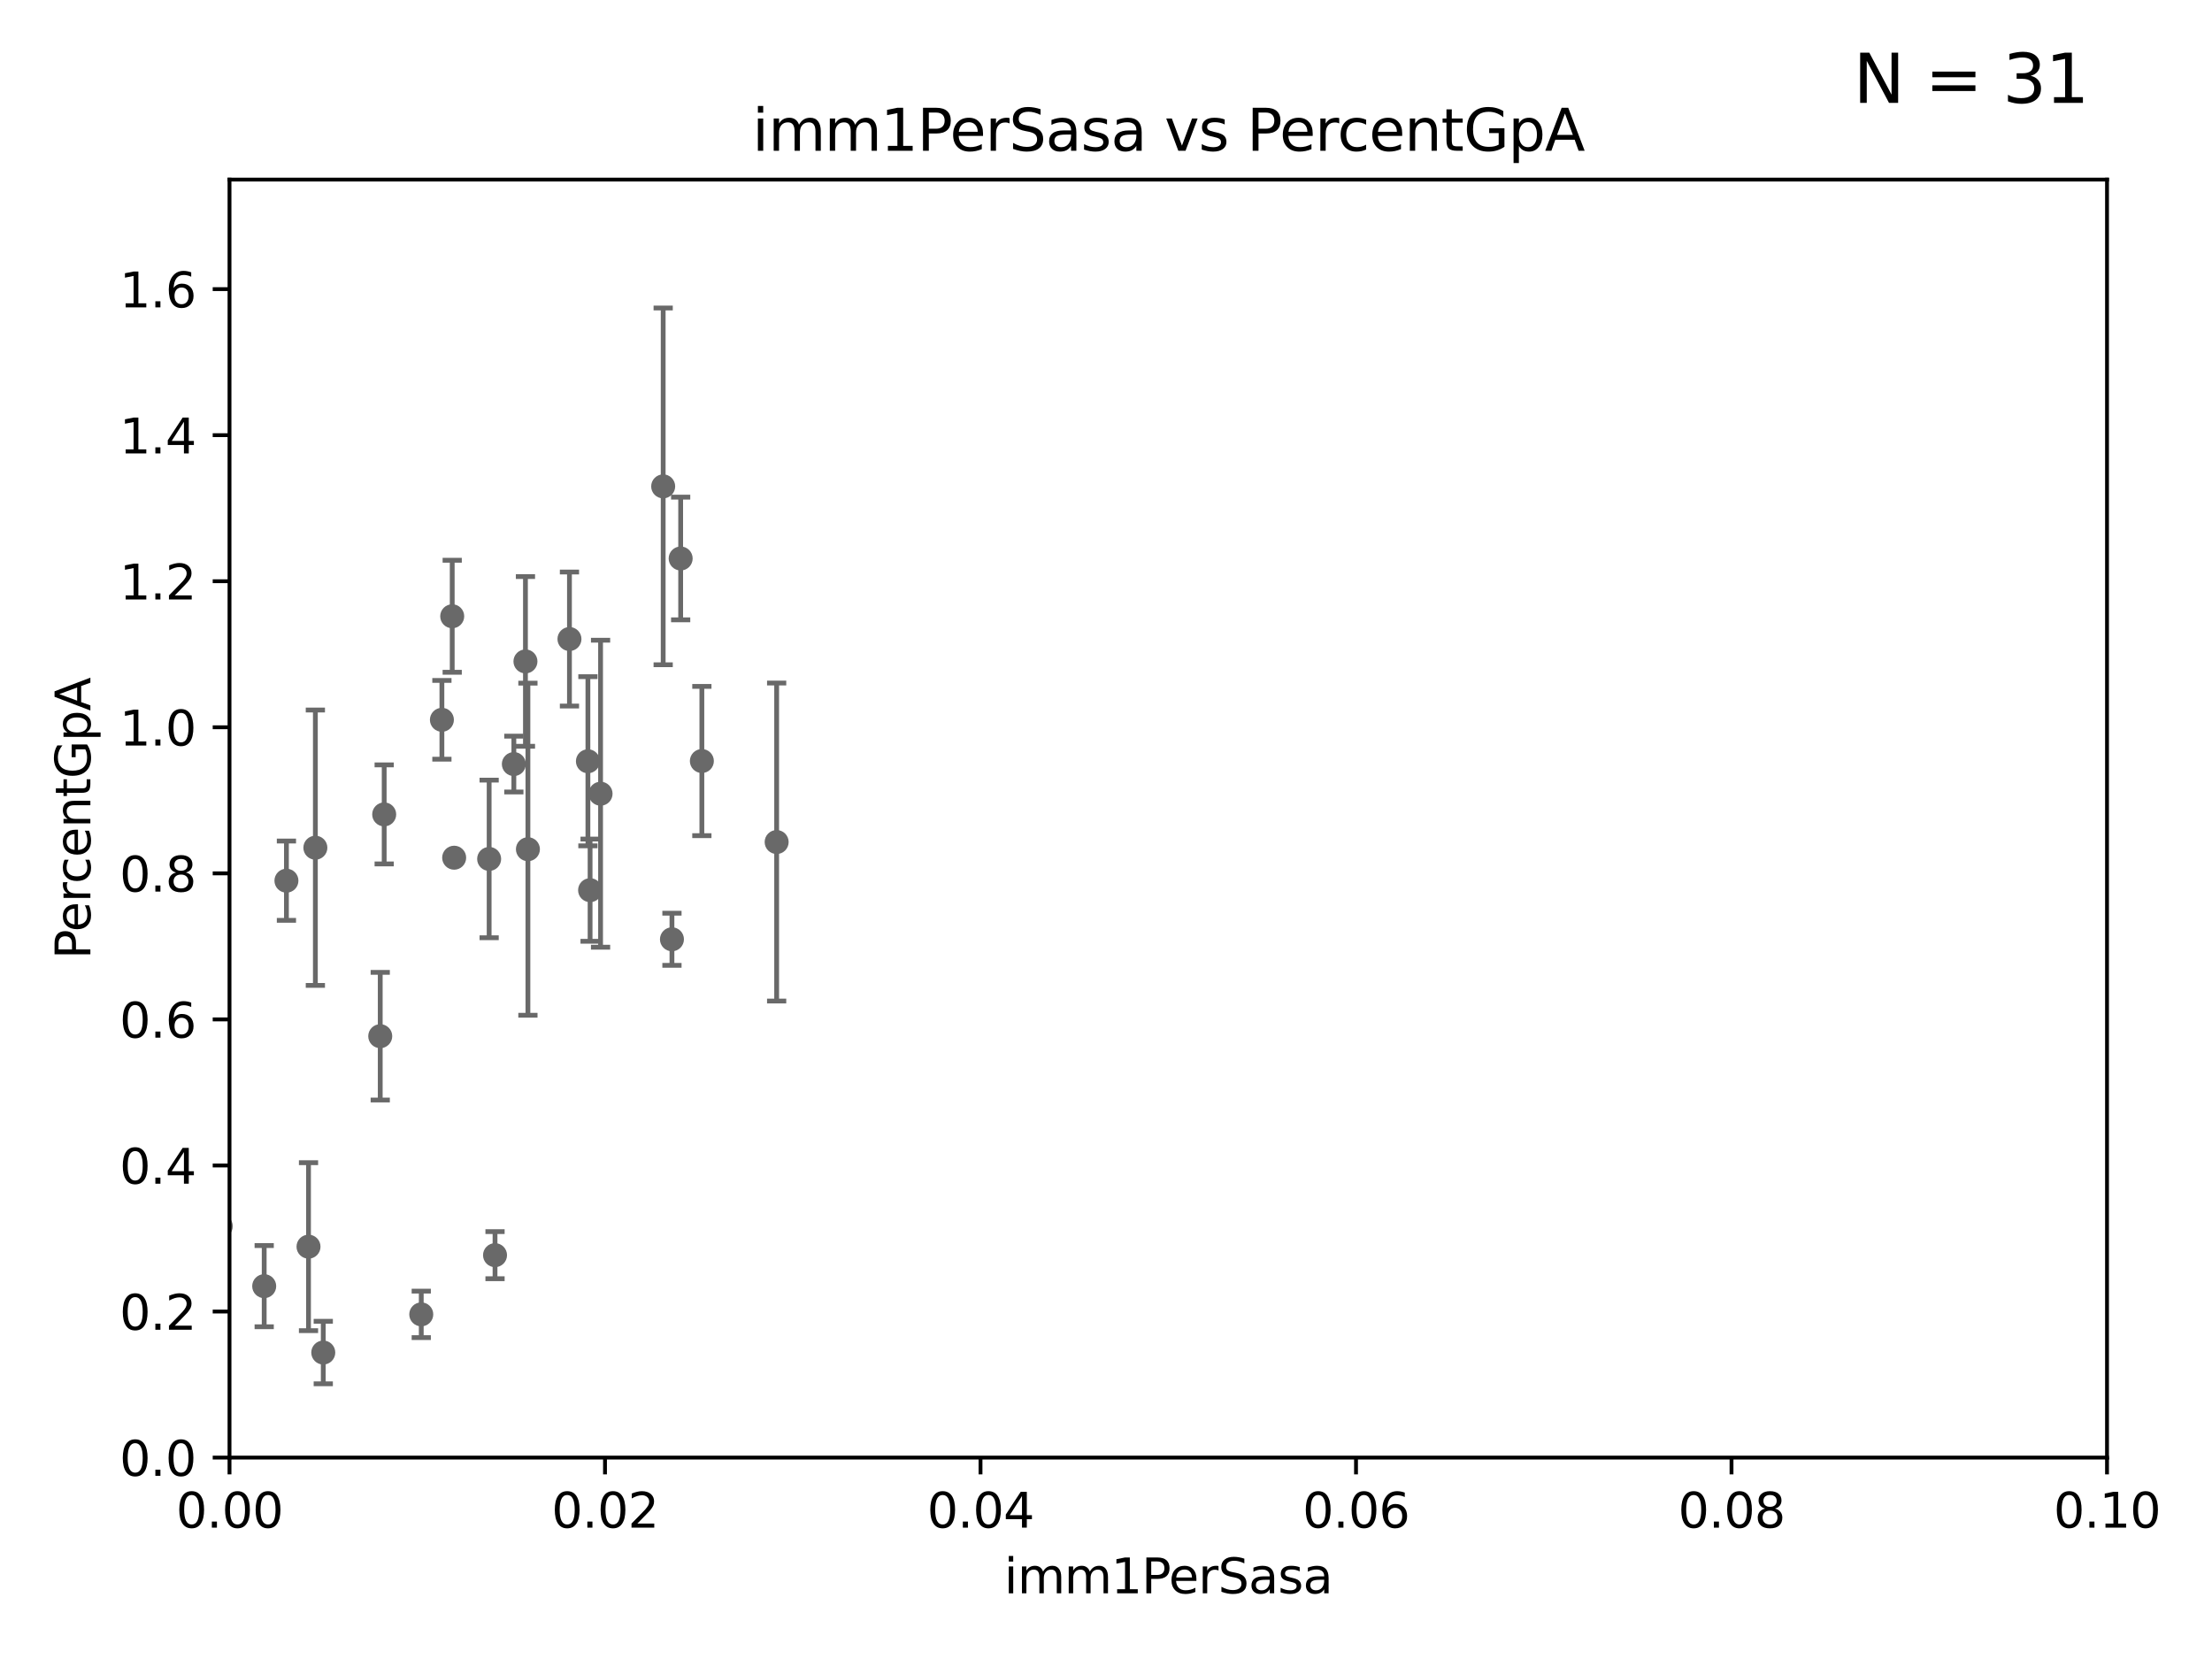 <?xml version="1.0" encoding="utf-8" standalone="no"?>
<!DOCTYPE svg PUBLIC "-//W3C//DTD SVG 1.1//EN"
  "http://www.w3.org/Graphics/SVG/1.1/DTD/svg11.dtd">
<svg xmlns:xlink="http://www.w3.org/1999/xlink" width="460.8pt" height="345.6pt" viewBox="0 0 460.8 345.6" xmlns="http://www.w3.org/2000/svg" version="1.1">
 <defs>
  <style type="text/css">*{stroke-linejoin: round; stroke-linecap: butt}</style>
 </defs>
 <g id="figure_1">
  <g id="patch_1">
   <path d="M 0 345.6 
L 460.8 345.6 
L 460.8 0 
L 0 0 
z
" style="fill: #ffffff"/>
  </g>
  <g id="axes_1">
   <g id="patch_2">
    <path d="M 47.81 303.64 
L 438.93 303.64 
L 438.93 37.411 
L 47.81 37.411 
z
" style="fill: #ffffff"/>
   </g>
   <g id="PathCollection_1">
    <defs>
     <path id="ma061a1c7fa" d="M 0 1.118 
C 0.297 1.118 0.581 1 0.791 0.791 
C 1 0.581 1.118 0.297 1.118 0 
C 1.118 -0.297 1 -0.581 0.791 -0.791 
C 0.581 -1 0.297 -1.118 0 -1.118 
C -0.297 -1.118 -0.581 -1 -0.791 -0.791 
C -1 -0.581 -1.118 -0.297 -1.118 0 
C -1.118 0.297 -1 0.581 -0.791 0.791 
C -0.581 1 -0.297 1.118 0 1.118 
z
" style="stroke: #696969"/>
    </defs>
    <g clip-path="url(#pe8ac00e547)">
     <use xlink:href="#ma061a1c7fa" x="122.473" y="158.583" style="fill: #696969; stroke: #696969"/>
     <use xlink:href="#ma061a1c7fa" x="64.269" y="259.704" style="fill: #696969; stroke: #696969"/>
     <use xlink:href="#ma061a1c7fa" x="67.343" y="281.76" style="fill: #696969; stroke: #696969"/>
     <use xlink:href="#ma061a1c7fa" x="80.033" y="169.654" style="fill: #696969; stroke: #696969"/>
     <use xlink:href="#ma061a1c7fa" x="19.279" y="273.702" style="fill: #696969; stroke: #696969"/>
     <use xlink:href="#ma061a1c7fa" x="15.261" y="213.398" style="fill: #696969; stroke: #696969"/>
     <use xlink:href="#ma061a1c7fa" x="87.756" y="273.807" style="fill: #696969; stroke: #696969"/>
     <use xlink:href="#ma061a1c7fa" x="39.331" y="267.765" style="fill: #696969; stroke: #696969"/>
     <use xlink:href="#ma061a1c7fa" x="109.461" y="137.784" style="fill: #696969; stroke: #696969"/>
     <use xlink:href="#ma061a1c7fa" x="101.898" y="178.932" style="fill: #696969; stroke: #696969"/>
     <use xlink:href="#ma061a1c7fa" x="10.495" y="273.883" style="fill: #696969; stroke: #696969"/>
     <use xlink:href="#ma061a1c7fa" x="45.992" y="255.442" style="fill: #696969; stroke: #696969"/>
     <use xlink:href="#ma061a1c7fa" x="55.037" y="267.931" style="fill: #696969; stroke: #696969"/>
     <use xlink:href="#ma061a1c7fa" x="30.918" y="187.24" style="fill: #696969; stroke: #696969"/>
     <use xlink:href="#ma061a1c7fa" x="122.926" y="185.44" style="fill: #696969; stroke: #696969"/>
     <use xlink:href="#ma061a1c7fa" x="59.669" y="183.463" style="fill: #696969; stroke: #696969"/>
     <use xlink:href="#ma061a1c7fa" x="139.98" y="195.67" style="fill: #696969; stroke: #696969"/>
     <use xlink:href="#ma061a1c7fa" x="161.79" y="175.412" style="fill: #696969; stroke: #696969"/>
     <use xlink:href="#ma061a1c7fa" x="94.204" y="128.379" style="fill: #696969; stroke: #696969"/>
     <use xlink:href="#ma061a1c7fa" x="107.044" y="159.169" style="fill: #696969; stroke: #696969"/>
     <use xlink:href="#ma061a1c7fa" x="94.61" y="178.676" style="fill: #696969; stroke: #696969"/>
     <use xlink:href="#ma061a1c7fa" x="65.697" y="176.593" style="fill: #696969; stroke: #696969"/>
     <use xlink:href="#ma061a1c7fa" x="141.795" y="116.343" style="fill: #696969; stroke: #696969"/>
     <use xlink:href="#ma061a1c7fa" x="146.211" y="158.536" style="fill: #696969; stroke: #696969"/>
     <use xlink:href="#ma061a1c7fa" x="92.057" y="149.949" style="fill: #696969; stroke: #696969"/>
     <use xlink:href="#ma061a1c7fa" x="79.211" y="215.856" style="fill: #696969; stroke: #696969"/>
     <use xlink:href="#ma061a1c7fa" x="118.629" y="133.12" style="fill: #696969; stroke: #696969"/>
     <use xlink:href="#ma061a1c7fa" x="138.152" y="101.32" style="fill: #696969; stroke: #696969"/>
     <use xlink:href="#ma061a1c7fa" x="125.109" y="165.344" style="fill: #696969; stroke: #696969"/>
     <use xlink:href="#ma061a1c7fa" x="109.975" y="176.907" style="fill: #696969; stroke: #696969"/>
     <use xlink:href="#ma061a1c7fa" x="103.123" y="261.473" style="fill: #696969; stroke: #696969"/>
    </g>
   </g>
   <g id="matplotlib.axis_1">
    <g id="xtick_1">
     <g id="line2d_1">
      <defs>
       <path id="mcf34299cdf" d="M 0 0 
L 0 3.5 
" style="stroke: #000000; stroke-width: 0.8"/>
      </defs>
      <g>
       <use xlink:href="#mcf34299cdf" x="47.81" y="303.64" style="stroke: #000000; stroke-width: 0.8"/>
      </g>
     </g>
     <g id="text_1">
      <!-- 0.00 -->
      <g transform="translate(36.677 318.238)scale(0.1 -0.1)">
       <defs>
        <path id="DejaVuSans-30" d="M 2034 4250 
Q 1547 4250 1301 3770 
Q 1056 3291 1056 2328 
Q 1056 1369 1301 889 
Q 1547 409 2034 409 
Q 2525 409 2770 889 
Q 3016 1369 3016 2328 
Q 3016 3291 2770 3770 
Q 2525 4250 2034 4250 
z
M 2034 4750 
Q 2819 4750 3233 4129 
Q 3647 3509 3647 2328 
Q 3647 1150 3233 529 
Q 2819 -91 2034 -91 
Q 1250 -91 836 529 
Q 422 1150 422 2328 
Q 422 3509 836 4129 
Q 1250 4750 2034 4750 
z
" transform="scale(0.016)"/>
        <path id="DejaVuSans-2e" d="M 684 794 
L 1344 794 
L 1344 0 
L 684 0 
L 684 794 
z
" transform="scale(0.016)"/>
       </defs>
       <use xlink:href="#DejaVuSans-30"/>
       <use xlink:href="#DejaVuSans-2e" x="63.623"/>
       <use xlink:href="#DejaVuSans-30" x="95.41"/>
       <use xlink:href="#DejaVuSans-30" x="159.033"/>
      </g>
     </g>
    </g>
    <g id="xtick_2">
     <g id="line2d_2">
      <g>
       <use xlink:href="#mcf34299cdf" x="126.034" y="303.64" style="stroke: #000000; stroke-width: 0.8"/>
      </g>
     </g>
     <g id="text_2">
      <!-- 0.02 -->
      <g transform="translate(114.901 318.238)scale(0.1 -0.1)">
       <defs>
        <path id="DejaVuSans-32" d="M 1228 531 
L 3431 531 
L 3431 0 
L 469 0 
L 469 531 
Q 828 903 1448 1529 
Q 2069 2156 2228 2338 
Q 2531 2678 2651 2914 
Q 2772 3150 2772 3378 
Q 2772 3750 2511 3984 
Q 2250 4219 1831 4219 
Q 1534 4219 1204 4116 
Q 875 4013 500 3803 
L 500 4441 
Q 881 4594 1212 4672 
Q 1544 4750 1819 4750 
Q 2544 4750 2975 4387 
Q 3406 4025 3406 3419 
Q 3406 3131 3298 2873 
Q 3191 2616 2906 2266 
Q 2828 2175 2409 1742 
Q 1991 1309 1228 531 
z
" transform="scale(0.016)"/>
       </defs>
       <use xlink:href="#DejaVuSans-30"/>
       <use xlink:href="#DejaVuSans-2e" x="63.623"/>
       <use xlink:href="#DejaVuSans-30" x="95.41"/>
       <use xlink:href="#DejaVuSans-32" x="159.033"/>
      </g>
     </g>
    </g>
    <g id="xtick_3">
     <g id="line2d_3">
      <g>
       <use xlink:href="#mcf34299cdf" x="204.258" y="303.64" style="stroke: #000000; stroke-width: 0.8"/>
      </g>
     </g>
     <g id="text_3">
      <!-- 0.04 -->
      <g transform="translate(193.125 318.238)scale(0.1 -0.1)">
       <defs>
        <path id="DejaVuSans-34" d="M 2419 4116 
L 825 1625 
L 2419 1625 
L 2419 4116 
z
M 2253 4666 
L 3047 4666 
L 3047 1625 
L 3713 1625 
L 3713 1100 
L 3047 1100 
L 3047 0 
L 2419 0 
L 2419 1100 
L 313 1100 
L 313 1709 
L 2253 4666 
z
" transform="scale(0.016)"/>
       </defs>
       <use xlink:href="#DejaVuSans-30"/>
       <use xlink:href="#DejaVuSans-2e" x="63.623"/>
       <use xlink:href="#DejaVuSans-30" x="95.41"/>
       <use xlink:href="#DejaVuSans-34" x="159.033"/>
      </g>
     </g>
    </g>
    <g id="xtick_4">
     <g id="line2d_4">
      <g>
       <use xlink:href="#mcf34299cdf" x="282.482" y="303.64" style="stroke: #000000; stroke-width: 0.8"/>
      </g>
     </g>
     <g id="text_4">
      <!-- 0.06 -->
      <g transform="translate(271.349 318.238)scale(0.1 -0.1)">
       <defs>
        <path id="DejaVuSans-36" d="M 2113 2584 
Q 1688 2584 1439 2293 
Q 1191 2003 1191 1497 
Q 1191 994 1439 701 
Q 1688 409 2113 409 
Q 2538 409 2786 701 
Q 3034 994 3034 1497 
Q 3034 2003 2786 2293 
Q 2538 2584 2113 2584 
z
M 3366 4563 
L 3366 3988 
Q 3128 4100 2886 4159 
Q 2644 4219 2406 4219 
Q 1781 4219 1451 3797 
Q 1122 3375 1075 2522 
Q 1259 2794 1537 2939 
Q 1816 3084 2150 3084 
Q 2853 3084 3261 2657 
Q 3669 2231 3669 1497 
Q 3669 778 3244 343 
Q 2819 -91 2113 -91 
Q 1303 -91 875 529 
Q 447 1150 447 2328 
Q 447 3434 972 4092 
Q 1497 4750 2381 4750 
Q 2619 4750 2861 4703 
Q 3103 4656 3366 4563 
z
" transform="scale(0.016)"/>
       </defs>
       <use xlink:href="#DejaVuSans-30"/>
       <use xlink:href="#DejaVuSans-2e" x="63.623"/>
       <use xlink:href="#DejaVuSans-30" x="95.41"/>
       <use xlink:href="#DejaVuSans-36" x="159.033"/>
      </g>
     </g>
    </g>
    <g id="xtick_5">
     <g id="line2d_5">
      <g>
       <use xlink:href="#mcf34299cdf" x="360.706" y="303.64" style="stroke: #000000; stroke-width: 0.8"/>
      </g>
     </g>
     <g id="text_5">
      <!-- 0.08 -->
      <g transform="translate(349.573 318.238)scale(0.1 -0.1)">
       <defs>
        <path id="DejaVuSans-38" d="M 2034 2216 
Q 1584 2216 1326 1975 
Q 1069 1734 1069 1313 
Q 1069 891 1326 650 
Q 1584 409 2034 409 
Q 2484 409 2743 651 
Q 3003 894 3003 1313 
Q 3003 1734 2745 1975 
Q 2488 2216 2034 2216 
z
M 1403 2484 
Q 997 2584 770 2862 
Q 544 3141 544 3541 
Q 544 4100 942 4425 
Q 1341 4750 2034 4750 
Q 2731 4750 3128 4425 
Q 3525 4100 3525 3541 
Q 3525 3141 3298 2862 
Q 3072 2584 2669 2484 
Q 3125 2378 3379 2068 
Q 3634 1759 3634 1313 
Q 3634 634 3220 271 
Q 2806 -91 2034 -91 
Q 1263 -91 848 271 
Q 434 634 434 1313 
Q 434 1759 690 2068 
Q 947 2378 1403 2484 
z
M 1172 3481 
Q 1172 3119 1398 2916 
Q 1625 2713 2034 2713 
Q 2441 2713 2670 2916 
Q 2900 3119 2900 3481 
Q 2900 3844 2670 4047 
Q 2441 4250 2034 4250 
Q 1625 4250 1398 4047 
Q 1172 3844 1172 3481 
z
" transform="scale(0.016)"/>
       </defs>
       <use xlink:href="#DejaVuSans-30"/>
       <use xlink:href="#DejaVuSans-2e" x="63.623"/>
       <use xlink:href="#DejaVuSans-30" x="95.41"/>
       <use xlink:href="#DejaVuSans-38" x="159.033"/>
      </g>
     </g>
    </g>
    <g id="xtick_6">
     <g id="line2d_6">
      <g>
       <use xlink:href="#mcf34299cdf" x="438.93" y="303.64" style="stroke: #000000; stroke-width: 0.8"/>
      </g>
     </g>
     <g id="text_6">
      <!-- 0.10 -->
      <g transform="translate(427.797 318.238)scale(0.1 -0.1)">
       <defs>
        <path id="DejaVuSans-31" d="M 794 531 
L 1825 531 
L 1825 4091 
L 703 3866 
L 703 4441 
L 1819 4666 
L 2450 4666 
L 2450 531 
L 3481 531 
L 3481 0 
L 794 0 
L 794 531 
z
" transform="scale(0.016)"/>
       </defs>
       <use xlink:href="#DejaVuSans-30"/>
       <use xlink:href="#DejaVuSans-2e" x="63.623"/>
       <use xlink:href="#DejaVuSans-31" x="95.41"/>
       <use xlink:href="#DejaVuSans-30" x="159.033"/>
      </g>
     </g>
    </g>
    <g id="text_7">
     <!-- imm1PerSasa -->
     <g transform="translate(209.186 331.917)scale(0.1 -0.1)">
      <defs>
       <path id="DejaVuSans-69" d="M 603 3500 
L 1178 3500 
L 1178 0 
L 603 0 
L 603 3500 
z
M 603 4863 
L 1178 4863 
L 1178 4134 
L 603 4134 
L 603 4863 
z
" transform="scale(0.016)"/>
       <path id="DejaVuSans-6d" d="M 3328 2828 
Q 3544 3216 3844 3400 
Q 4144 3584 4550 3584 
Q 5097 3584 5394 3201 
Q 5691 2819 5691 2113 
L 5691 0 
L 5113 0 
L 5113 2094 
Q 5113 2597 4934 2840 
Q 4756 3084 4391 3084 
Q 3944 3084 3684 2787 
Q 3425 2491 3425 1978 
L 3425 0 
L 2847 0 
L 2847 2094 
Q 2847 2600 2669 2842 
Q 2491 3084 2119 3084 
Q 1678 3084 1418 2786 
Q 1159 2488 1159 1978 
L 1159 0 
L 581 0 
L 581 3500 
L 1159 3500 
L 1159 2956 
Q 1356 3278 1631 3431 
Q 1906 3584 2284 3584 
Q 2666 3584 2933 3390 
Q 3200 3197 3328 2828 
z
" transform="scale(0.016)"/>
       <path id="DejaVuSans-50" d="M 1259 4147 
L 1259 2394 
L 2053 2394 
Q 2494 2394 2734 2622 
Q 2975 2850 2975 3272 
Q 2975 3691 2734 3919 
Q 2494 4147 2053 4147 
L 1259 4147 
z
M 628 4666 
L 2053 4666 
Q 2838 4666 3239 4311 
Q 3641 3956 3641 3272 
Q 3641 2581 3239 2228 
Q 2838 1875 2053 1875 
L 1259 1875 
L 1259 0 
L 628 0 
L 628 4666 
z
" transform="scale(0.016)"/>
       <path id="DejaVuSans-65" d="M 3597 1894 
L 3597 1613 
L 953 1613 
Q 991 1019 1311 708 
Q 1631 397 2203 397 
Q 2534 397 2845 478 
Q 3156 559 3463 722 
L 3463 178 
Q 3153 47 2828 -22 
Q 2503 -91 2169 -91 
Q 1331 -91 842 396 
Q 353 884 353 1716 
Q 353 2575 817 3079 
Q 1281 3584 2069 3584 
Q 2775 3584 3186 3129 
Q 3597 2675 3597 1894 
z
M 3022 2063 
Q 3016 2534 2758 2815 
Q 2500 3097 2075 3097 
Q 1594 3097 1305 2825 
Q 1016 2553 972 2059 
L 3022 2063 
z
" transform="scale(0.016)"/>
       <path id="DejaVuSans-72" d="M 2631 2963 
Q 2534 3019 2420 3045 
Q 2306 3072 2169 3072 
Q 1681 3072 1420 2755 
Q 1159 2438 1159 1844 
L 1159 0 
L 581 0 
L 581 3500 
L 1159 3500 
L 1159 2956 
Q 1341 3275 1631 3429 
Q 1922 3584 2338 3584 
Q 2397 3584 2469 3576 
Q 2541 3569 2628 3553 
L 2631 2963 
z
" transform="scale(0.016)"/>
       <path id="DejaVuSans-53" d="M 3425 4513 
L 3425 3897 
Q 3066 4069 2747 4153 
Q 2428 4238 2131 4238 
Q 1616 4238 1336 4038 
Q 1056 3838 1056 3469 
Q 1056 3159 1242 3001 
Q 1428 2844 1947 2747 
L 2328 2669 
Q 3034 2534 3370 2195 
Q 3706 1856 3706 1288 
Q 3706 609 3251 259 
Q 2797 -91 1919 -91 
Q 1588 -91 1214 -16 
Q 841 59 441 206 
L 441 856 
Q 825 641 1194 531 
Q 1563 422 1919 422 
Q 2459 422 2753 634 
Q 3047 847 3047 1241 
Q 3047 1584 2836 1778 
Q 2625 1972 2144 2069 
L 1759 2144 
Q 1053 2284 737 2584 
Q 422 2884 422 3419 
Q 422 4038 858 4394 
Q 1294 4750 2059 4750 
Q 2388 4750 2728 4690 
Q 3069 4631 3425 4513 
z
" transform="scale(0.016)"/>
       <path id="DejaVuSans-61" d="M 2194 1759 
Q 1497 1759 1228 1600 
Q 959 1441 959 1056 
Q 959 750 1161 570 
Q 1363 391 1709 391 
Q 2188 391 2477 730 
Q 2766 1069 2766 1631 
L 2766 1759 
L 2194 1759 
z
M 3341 1997 
L 3341 0 
L 2766 0 
L 2766 531 
Q 2569 213 2275 61 
Q 1981 -91 1556 -91 
Q 1019 -91 701 211 
Q 384 513 384 1019 
Q 384 1609 779 1909 
Q 1175 2209 1959 2209 
L 2766 2209 
L 2766 2266 
Q 2766 2663 2505 2880 
Q 2244 3097 1772 3097 
Q 1472 3097 1187 3025 
Q 903 2953 641 2809 
L 641 3341 
Q 956 3463 1253 3523 
Q 1550 3584 1831 3584 
Q 2591 3584 2966 3190 
Q 3341 2797 3341 1997 
z
" transform="scale(0.016)"/>
       <path id="DejaVuSans-73" d="M 2834 3397 
L 2834 2853 
Q 2591 2978 2328 3040 
Q 2066 3103 1784 3103 
Q 1356 3103 1142 2972 
Q 928 2841 928 2578 
Q 928 2378 1081 2264 
Q 1234 2150 1697 2047 
L 1894 2003 
Q 2506 1872 2764 1633 
Q 3022 1394 3022 966 
Q 3022 478 2636 193 
Q 2250 -91 1575 -91 
Q 1294 -91 989 -36 
Q 684 19 347 128 
L 347 722 
Q 666 556 975 473 
Q 1284 391 1588 391 
Q 1994 391 2212 530 
Q 2431 669 2431 922 
Q 2431 1156 2273 1281 
Q 2116 1406 1581 1522 
L 1381 1569 
Q 847 1681 609 1914 
Q 372 2147 372 2553 
Q 372 3047 722 3315 
Q 1072 3584 1716 3584 
Q 2034 3584 2315 3537 
Q 2597 3491 2834 3397 
z
" transform="scale(0.016)"/>
      </defs>
      <use xlink:href="#DejaVuSans-69"/>
      <use xlink:href="#DejaVuSans-6d" x="27.783"/>
      <use xlink:href="#DejaVuSans-6d" x="125.195"/>
      <use xlink:href="#DejaVuSans-31" x="222.607"/>
      <use xlink:href="#DejaVuSans-50" x="286.23"/>
      <use xlink:href="#DejaVuSans-65" x="342.908"/>
      <use xlink:href="#DejaVuSans-72" x="404.432"/>
      <use xlink:href="#DejaVuSans-53" x="445.545"/>
      <use xlink:href="#DejaVuSans-61" x="509.021"/>
      <use xlink:href="#DejaVuSans-73" x="570.301"/>
      <use xlink:href="#DejaVuSans-61" x="622.4"/>
     </g>
    </g>
   </g>
   <g id="matplotlib.axis_2">
    <g id="ytick_1">
     <g id="line2d_7">
      <defs>
       <path id="m6c942e3995" d="M 0 0 
L -3.5 0 
" style="stroke: #000000; stroke-width: 0.8"/>
      </defs>
      <g>
       <use xlink:href="#m6c942e3995" x="47.81" y="303.64" style="stroke: #000000; stroke-width: 0.8"/>
      </g>
     </g>
     <g id="text_8">
      <!-- 0.0 -->
      <g transform="translate(24.907 307.439)scale(0.1 -0.1)">
       <use xlink:href="#DejaVuSans-30"/>
       <use xlink:href="#DejaVuSans-2e" x="63.623"/>
       <use xlink:href="#DejaVuSans-30" x="95.41"/>
      </g>
     </g>
    </g>
    <g id="ytick_2">
     <g id="line2d_8">
      <g>
       <use xlink:href="#m6c942e3995" x="47.81" y="273.214" style="stroke: #000000; stroke-width: 0.8"/>
      </g>
     </g>
     <g id="text_9">
      <!-- 0.2 -->
      <g transform="translate(24.907 277.013)scale(0.1 -0.1)">
       <use xlink:href="#DejaVuSans-30"/>
       <use xlink:href="#DejaVuSans-2e" x="63.623"/>
       <use xlink:href="#DejaVuSans-32" x="95.41"/>
      </g>
     </g>
    </g>
    <g id="ytick_3">
     <g id="line2d_9">
      <g>
       <use xlink:href="#m6c942e3995" x="47.81" y="242.788" style="stroke: #000000; stroke-width: 0.8"/>
      </g>
     </g>
     <g id="text_10">
      <!-- 0.4 -->
      <g transform="translate(24.907 246.587)scale(0.1 -0.1)">
       <use xlink:href="#DejaVuSans-30"/>
       <use xlink:href="#DejaVuSans-2e" x="63.623"/>
       <use xlink:href="#DejaVuSans-34" x="95.41"/>
      </g>
     </g>
    </g>
    <g id="ytick_4">
     <g id="line2d_10">
      <g>
       <use xlink:href="#m6c942e3995" x="47.81" y="212.362" style="stroke: #000000; stroke-width: 0.8"/>
      </g>
     </g>
     <g id="text_11">
      <!-- 0.6 -->
      <g transform="translate(24.907 216.161)scale(0.1 -0.1)">
       <use xlink:href="#DejaVuSans-30"/>
       <use xlink:href="#DejaVuSans-2e" x="63.623"/>
       <use xlink:href="#DejaVuSans-36" x="95.41"/>
      </g>
     </g>
    </g>
    <g id="ytick_5">
     <g id="line2d_11">
      <g>
       <use xlink:href="#m6c942e3995" x="47.81" y="181.935" style="stroke: #000000; stroke-width: 0.8"/>
      </g>
     </g>
     <g id="text_12">
      <!-- 0.8 -->
      <g transform="translate(24.907 185.735)scale(0.1 -0.1)">
       <use xlink:href="#DejaVuSans-30"/>
       <use xlink:href="#DejaVuSans-2e" x="63.623"/>
       <use xlink:href="#DejaVuSans-38" x="95.41"/>
      </g>
     </g>
    </g>
    <g id="ytick_6">
     <g id="line2d_12">
      <g>
       <use xlink:href="#m6c942e3995" x="47.81" y="151.509" style="stroke: #000000; stroke-width: 0.8"/>
      </g>
     </g>
     <g id="text_13">
      <!-- 1.0 -->
      <g transform="translate(24.907 155.308)scale(0.1 -0.1)">
       <use xlink:href="#DejaVuSans-31"/>
       <use xlink:href="#DejaVuSans-2e" x="63.623"/>
       <use xlink:href="#DejaVuSans-30" x="95.41"/>
      </g>
     </g>
    </g>
    <g id="ytick_7">
     <g id="line2d_13">
      <g>
       <use xlink:href="#m6c942e3995" x="47.81" y="121.083" style="stroke: #000000; stroke-width: 0.8"/>
      </g>
     </g>
     <g id="text_14">
      <!-- 1.2 -->
      <g transform="translate(24.907 124.882)scale(0.1 -0.1)">
       <use xlink:href="#DejaVuSans-31"/>
       <use xlink:href="#DejaVuSans-2e" x="63.623"/>
       <use xlink:href="#DejaVuSans-32" x="95.41"/>
      </g>
     </g>
    </g>
    <g id="ytick_8">
     <g id="line2d_14">
      <g>
       <use xlink:href="#m6c942e3995" x="47.81" y="90.657" style="stroke: #000000; stroke-width: 0.8"/>
      </g>
     </g>
     <g id="text_15">
      <!-- 1.4 -->
      <g transform="translate(24.907 94.456)scale(0.1 -0.1)">
       <use xlink:href="#DejaVuSans-31"/>
       <use xlink:href="#DejaVuSans-2e" x="63.623"/>
       <use xlink:href="#DejaVuSans-34" x="95.41"/>
      </g>
     </g>
    </g>
    <g id="ytick_9">
     <g id="line2d_15">
      <g>
       <use xlink:href="#m6c942e3995" x="47.81" y="60.231" style="stroke: #000000; stroke-width: 0.8"/>
      </g>
     </g>
     <g id="text_16">
      <!-- 1.6 -->
      <g transform="translate(24.907 64.03)scale(0.1 -0.1)">
       <use xlink:href="#DejaVuSans-31"/>
       <use xlink:href="#DejaVuSans-2e" x="63.623"/>
       <use xlink:href="#DejaVuSans-36" x="95.41"/>
      </g>
     </g>
    </g>
    <g id="text_17">
     <!-- PercentGpA -->
     <g transform="translate(18.827 199.802)rotate(-90)scale(0.1 -0.1)">
      <defs>
       <path id="DejaVuSans-63" d="M 3122 3366 
L 3122 2828 
Q 2878 2963 2633 3030 
Q 2388 3097 2138 3097 
Q 1578 3097 1268 2742 
Q 959 2388 959 1747 
Q 959 1106 1268 751 
Q 1578 397 2138 397 
Q 2388 397 2633 464 
Q 2878 531 3122 666 
L 3122 134 
Q 2881 22 2623 -34 
Q 2366 -91 2075 -91 
Q 1284 -91 818 406 
Q 353 903 353 1747 
Q 353 2603 823 3093 
Q 1294 3584 2113 3584 
Q 2378 3584 2631 3529 
Q 2884 3475 3122 3366 
z
" transform="scale(0.016)"/>
       <path id="DejaVuSans-6e" d="M 3513 2113 
L 3513 0 
L 2938 0 
L 2938 2094 
Q 2938 2591 2744 2837 
Q 2550 3084 2163 3084 
Q 1697 3084 1428 2787 
Q 1159 2491 1159 1978 
L 1159 0 
L 581 0 
L 581 3500 
L 1159 3500 
L 1159 2956 
Q 1366 3272 1645 3428 
Q 1925 3584 2291 3584 
Q 2894 3584 3203 3211 
Q 3513 2838 3513 2113 
z
" transform="scale(0.016)"/>
       <path id="DejaVuSans-74" d="M 1172 4494 
L 1172 3500 
L 2356 3500 
L 2356 3053 
L 1172 3053 
L 1172 1153 
Q 1172 725 1289 603 
Q 1406 481 1766 481 
L 2356 481 
L 2356 0 
L 1766 0 
Q 1100 0 847 248 
Q 594 497 594 1153 
L 594 3053 
L 172 3053 
L 172 3500 
L 594 3500 
L 594 4494 
L 1172 4494 
z
" transform="scale(0.016)"/>
       <path id="DejaVuSans-47" d="M 3809 666 
L 3809 1919 
L 2778 1919 
L 2778 2438 
L 4434 2438 
L 4434 434 
Q 4069 175 3628 42 
Q 3188 -91 2688 -91 
Q 1594 -91 976 548 
Q 359 1188 359 2328 
Q 359 3472 976 4111 
Q 1594 4750 2688 4750 
Q 3144 4750 3555 4637 
Q 3966 4525 4313 4306 
L 4313 3634 
Q 3963 3931 3569 4081 
Q 3175 4231 2741 4231 
Q 1884 4231 1454 3753 
Q 1025 3275 1025 2328 
Q 1025 1384 1454 906 
Q 1884 428 2741 428 
Q 3075 428 3337 486 
Q 3600 544 3809 666 
z
" transform="scale(0.016)"/>
       <path id="DejaVuSans-70" d="M 1159 525 
L 1159 -1331 
L 581 -1331 
L 581 3500 
L 1159 3500 
L 1159 2969 
Q 1341 3281 1617 3432 
Q 1894 3584 2278 3584 
Q 2916 3584 3314 3078 
Q 3713 2572 3713 1747 
Q 3713 922 3314 415 
Q 2916 -91 2278 -91 
Q 1894 -91 1617 61 
Q 1341 213 1159 525 
z
M 3116 1747 
Q 3116 2381 2855 2742 
Q 2594 3103 2138 3103 
Q 1681 3103 1420 2742 
Q 1159 2381 1159 1747 
Q 1159 1113 1420 752 
Q 1681 391 2138 391 
Q 2594 391 2855 752 
Q 3116 1113 3116 1747 
z
" transform="scale(0.016)"/>
       <path id="DejaVuSans-41" d="M 2188 4044 
L 1331 1722 
L 3047 1722 
L 2188 4044 
z
M 1831 4666 
L 2547 4666 
L 4325 0 
L 3669 0 
L 3244 1197 
L 1141 1197 
L 716 0 
L 50 0 
L 1831 4666 
z
" transform="scale(0.016)"/>
      </defs>
      <use xlink:href="#DejaVuSans-50"/>
      <use xlink:href="#DejaVuSans-65" x="56.678"/>
      <use xlink:href="#DejaVuSans-72" x="118.201"/>
      <use xlink:href="#DejaVuSans-63" x="157.064"/>
      <use xlink:href="#DejaVuSans-65" x="212.045"/>
      <use xlink:href="#DejaVuSans-6e" x="273.568"/>
      <use xlink:href="#DejaVuSans-74" x="336.947"/>
      <use xlink:href="#DejaVuSans-47" x="376.156"/>
      <use xlink:href="#DejaVuSans-70" x="453.646"/>
      <use xlink:href="#DejaVuSans-41" x="517.123"/>
     </g>
    </g>
   </g>
   <g id="LineCollection_1">
    <path d="M 122.473 176.204 
L 122.473 140.961 
" clip-path="url(#pe8ac00e547)" style="fill: none; stroke: #696969"/>
    <path d="M 64.269 277.199 
L 64.269 242.209 
" clip-path="url(#pe8ac00e547)" style="fill: none; stroke: #696969"/>
    <path d="M 67.343 288.269 
L 67.343 275.25 
" clip-path="url(#pe8ac00e547)" style="fill: none; stroke: #696969"/>
    <path d="M 80.033 179.968 
L 80.033 159.34 
" clip-path="url(#pe8ac00e547)" style="fill: none; stroke: #696969"/>
    <path d="M 19.279 279.403 
L 19.279 268.001 
" clip-path="url(#pe8ac00e547)" style="fill: none; stroke: #696969"/>
    <path d="M 15.261 217.974 
L 15.261 208.822 
" clip-path="url(#pe8ac00e547)" style="fill: none; stroke: #696969"/>
    <path d="M 87.756 278.649 
L 87.756 268.964 
" clip-path="url(#pe8ac00e547)" style="fill: none; stroke: #696969"/>
    <path d="M 39.331 273.751 
L 39.331 261.779 
" clip-path="url(#pe8ac00e547)" style="fill: none; stroke: #696969"/>
    <path d="M 109.461 155.463 
L 109.461 120.106 
" clip-path="url(#pe8ac00e547)" style="fill: none; stroke: #696969"/>
    <path d="M 101.898 195.35 
L 101.898 162.514 
" clip-path="url(#pe8ac00e547)" style="fill: none; stroke: #696969"/>
    <path d="M 10.495 281.857 
L 10.495 265.908 
" clip-path="url(#pe8ac00e547)" style="fill: none; stroke: #696969"/>
    <path d="M 45.992 259.323 
L 45.992 251.56 
" clip-path="url(#pe8ac00e547)" style="fill: none; stroke: #696969"/>
    <path d="M 55.037 276.388 
L 55.037 259.474 
" clip-path="url(#pe8ac00e547)" style="fill: none; stroke: #696969"/>
    <path d="M 30.918 209.699 
L 30.918 164.781 
" clip-path="url(#pe8ac00e547)" style="fill: none; stroke: #696969"/>
    <path d="M 122.926 196.087 
L 122.926 174.793 
" clip-path="url(#pe8ac00e547)" style="fill: none; stroke: #696969"/>
    <path d="M 59.669 191.723 
L 59.669 175.204 
" clip-path="url(#pe8ac00e547)" style="fill: none; stroke: #696969"/>
    <path d="M 139.98 201.1 
L 139.98 190.24 
" clip-path="url(#pe8ac00e547)" style="fill: none; stroke: #696969"/>
    <path d="M 161.79 208.531 
L 161.79 142.292 
" clip-path="url(#pe8ac00e547)" style="fill: none; stroke: #696969"/>
    <path d="M 94.204 140.046 
L 94.204 116.711 
" clip-path="url(#pe8ac00e547)" style="fill: none; stroke: #696969"/>
    <path d="M 107.044 164.985 
L 107.044 153.353 
" clip-path="url(#pe8ac00e547)" style="fill: none; stroke: #696969"/>
    <path d="M 94.61 179.206 
L 94.61 178.147 
" clip-path="url(#pe8ac00e547)" style="fill: none; stroke: #696969"/>
    <path d="M 65.697 205.275 
L 65.697 147.912 
" clip-path="url(#pe8ac00e547)" style="fill: none; stroke: #696969"/>
    <path d="M 141.795 129.124 
L 141.795 103.562 
" clip-path="url(#pe8ac00e547)" style="fill: none; stroke: #696969"/>
    <path d="M 146.211 174.083 
L 146.211 142.99 
" clip-path="url(#pe8ac00e547)" style="fill: none; stroke: #696969"/>
    <path d="M 92.057 158.155 
L 92.057 141.744 
" clip-path="url(#pe8ac00e547)" style="fill: none; stroke: #696969"/>
    <path d="M 79.211 229.149 
L 79.211 202.563 
" clip-path="url(#pe8ac00e547)" style="fill: none; stroke: #696969"/>
    <path d="M 118.629 147.079 
L 118.629 119.161 
" clip-path="url(#pe8ac00e547)" style="fill: none; stroke: #696969"/>
    <path d="M 138.152 138.481 
L 138.152 64.16 
" clip-path="url(#pe8ac00e547)" style="fill: none; stroke: #696969"/>
    <path d="M 125.109 197.32 
L 125.109 133.368 
" clip-path="url(#pe8ac00e547)" style="fill: none; stroke: #696969"/>
    <path d="M 109.975 211.498 
L 109.975 142.316 
" clip-path="url(#pe8ac00e547)" style="fill: none; stroke: #696969"/>
    <path d="M 103.123 266.378 
L 103.123 256.569 
" clip-path="url(#pe8ac00e547)" style="fill: none; stroke: #696969"/>
   </g>
   <g id="line2d_16">
    <defs>
     <path id="m845aec862d" d="M 2 0 
L -2 -0 
" style="stroke: #696969"/>
    </defs>
    <g clip-path="url(#pe8ac00e547)">
     <use xlink:href="#m845aec862d" x="122.473" y="176.204" style="fill: #696969; stroke: #696969"/>
     <use xlink:href="#m845aec862d" x="64.269" y="277.199" style="fill: #696969; stroke: #696969"/>
     <use xlink:href="#m845aec862d" x="67.343" y="288.269" style="fill: #696969; stroke: #696969"/>
     <use xlink:href="#m845aec862d" x="80.033" y="179.968" style="fill: #696969; stroke: #696969"/>
     <use xlink:href="#m845aec862d" x="19.279" y="279.403" style="fill: #696969; stroke: #696969"/>
     <use xlink:href="#m845aec862d" x="15.261" y="217.974" style="fill: #696969; stroke: #696969"/>
     <use xlink:href="#m845aec862d" x="87.756" y="278.649" style="fill: #696969; stroke: #696969"/>
     <use xlink:href="#m845aec862d" x="39.331" y="273.751" style="fill: #696969; stroke: #696969"/>
     <use xlink:href="#m845aec862d" x="109.461" y="155.463" style="fill: #696969; stroke: #696969"/>
     <use xlink:href="#m845aec862d" x="101.898" y="195.35" style="fill: #696969; stroke: #696969"/>
     <use xlink:href="#m845aec862d" x="10.495" y="281.857" style="fill: #696969; stroke: #696969"/>
     <use xlink:href="#m845aec862d" x="45.992" y="259.323" style="fill: #696969; stroke: #696969"/>
     <use xlink:href="#m845aec862d" x="55.037" y="276.388" style="fill: #696969; stroke: #696969"/>
     <use xlink:href="#m845aec862d" x="30.918" y="209.699" style="fill: #696969; stroke: #696969"/>
     <use xlink:href="#m845aec862d" x="122.926" y="196.087" style="fill: #696969; stroke: #696969"/>
     <use xlink:href="#m845aec862d" x="59.669" y="191.723" style="fill: #696969; stroke: #696969"/>
     <use xlink:href="#m845aec862d" x="139.98" y="201.1" style="fill: #696969; stroke: #696969"/>
     <use xlink:href="#m845aec862d" x="161.79" y="208.531" style="fill: #696969; stroke: #696969"/>
     <use xlink:href="#m845aec862d" x="94.204" y="140.046" style="fill: #696969; stroke: #696969"/>
     <use xlink:href="#m845aec862d" x="107.044" y="164.985" style="fill: #696969; stroke: #696969"/>
     <use xlink:href="#m845aec862d" x="94.61" y="179.206" style="fill: #696969; stroke: #696969"/>
     <use xlink:href="#m845aec862d" x="65.697" y="205.275" style="fill: #696969; stroke: #696969"/>
     <use xlink:href="#m845aec862d" x="141.795" y="129.124" style="fill: #696969; stroke: #696969"/>
     <use xlink:href="#m845aec862d" x="146.211" y="174.083" style="fill: #696969; stroke: #696969"/>
     <use xlink:href="#m845aec862d" x="92.057" y="158.155" style="fill: #696969; stroke: #696969"/>
     <use xlink:href="#m845aec862d" x="79.211" y="229.149" style="fill: #696969; stroke: #696969"/>
     <use xlink:href="#m845aec862d" x="118.629" y="147.079" style="fill: #696969; stroke: #696969"/>
     <use xlink:href="#m845aec862d" x="138.152" y="138.481" style="fill: #696969; stroke: #696969"/>
     <use xlink:href="#m845aec862d" x="125.109" y="197.32" style="fill: #696969; stroke: #696969"/>
     <use xlink:href="#m845aec862d" x="109.975" y="211.498" style="fill: #696969; stroke: #696969"/>
     <use xlink:href="#m845aec862d" x="103.123" y="266.378" style="fill: #696969; stroke: #696969"/>
    </g>
   </g>
   <g id="line2d_17">
    <g clip-path="url(#pe8ac00e547)">
     <use xlink:href="#m845aec862d" x="122.473" y="140.961" style="fill: #696969; stroke: #696969"/>
     <use xlink:href="#m845aec862d" x="64.269" y="242.209" style="fill: #696969; stroke: #696969"/>
     <use xlink:href="#m845aec862d" x="67.343" y="275.25" style="fill: #696969; stroke: #696969"/>
     <use xlink:href="#m845aec862d" x="80.033" y="159.34" style="fill: #696969; stroke: #696969"/>
     <use xlink:href="#m845aec862d" x="19.279" y="268.001" style="fill: #696969; stroke: #696969"/>
     <use xlink:href="#m845aec862d" x="15.261" y="208.822" style="fill: #696969; stroke: #696969"/>
     <use xlink:href="#m845aec862d" x="87.756" y="268.964" style="fill: #696969; stroke: #696969"/>
     <use xlink:href="#m845aec862d" x="39.331" y="261.779" style="fill: #696969; stroke: #696969"/>
     <use xlink:href="#m845aec862d" x="109.461" y="120.106" style="fill: #696969; stroke: #696969"/>
     <use xlink:href="#m845aec862d" x="101.898" y="162.514" style="fill: #696969; stroke: #696969"/>
     <use xlink:href="#m845aec862d" x="10.495" y="265.908" style="fill: #696969; stroke: #696969"/>
     <use xlink:href="#m845aec862d" x="45.992" y="251.56" style="fill: #696969; stroke: #696969"/>
     <use xlink:href="#m845aec862d" x="55.037" y="259.474" style="fill: #696969; stroke: #696969"/>
     <use xlink:href="#m845aec862d" x="30.918" y="164.781" style="fill: #696969; stroke: #696969"/>
     <use xlink:href="#m845aec862d" x="122.926" y="174.793" style="fill: #696969; stroke: #696969"/>
     <use xlink:href="#m845aec862d" x="59.669" y="175.204" style="fill: #696969; stroke: #696969"/>
     <use xlink:href="#m845aec862d" x="139.98" y="190.24" style="fill: #696969; stroke: #696969"/>
     <use xlink:href="#m845aec862d" x="161.79" y="142.292" style="fill: #696969; stroke: #696969"/>
     <use xlink:href="#m845aec862d" x="94.204" y="116.711" style="fill: #696969; stroke: #696969"/>
     <use xlink:href="#m845aec862d" x="107.044" y="153.353" style="fill: #696969; stroke: #696969"/>
     <use xlink:href="#m845aec862d" x="94.61" y="178.147" style="fill: #696969; stroke: #696969"/>
     <use xlink:href="#m845aec862d" x="65.697" y="147.912" style="fill: #696969; stroke: #696969"/>
     <use xlink:href="#m845aec862d" x="141.795" y="103.562" style="fill: #696969; stroke: #696969"/>
     <use xlink:href="#m845aec862d" x="146.211" y="142.99" style="fill: #696969; stroke: #696969"/>
     <use xlink:href="#m845aec862d" x="92.057" y="141.744" style="fill: #696969; stroke: #696969"/>
     <use xlink:href="#m845aec862d" x="79.211" y="202.563" style="fill: #696969; stroke: #696969"/>
     <use xlink:href="#m845aec862d" x="118.629" y="119.161" style="fill: #696969; stroke: #696969"/>
     <use xlink:href="#m845aec862d" x="138.152" y="64.16" style="fill: #696969; stroke: #696969"/>
     <use xlink:href="#m845aec862d" x="125.109" y="133.368" style="fill: #696969; stroke: #696969"/>
     <use xlink:href="#m845aec862d" x="109.975" y="142.316" style="fill: #696969; stroke: #696969"/>
     <use xlink:href="#m845aec862d" x="103.123" y="256.569" style="fill: #696969; stroke: #696969"/>
    </g>
   </g>
   <g id="line2d_18">
    <defs>
     <path id="m8f4479f528" d="M 0 2 
C 0.53 2 1.039 1.789 1.414 1.414 
C 1.789 1.039 2 0.53 2 0 
C 2 -0.53 1.789 -1.039 1.414 -1.414 
C 1.039 -1.789 0.53 -2 0 -2 
C -0.53 -2 -1.039 -1.789 -1.414 -1.414 
C -1.789 -1.039 -2 -0.53 -2 0 
C -2 0.53 -1.789 1.039 -1.414 1.414 
C -1.039 1.789 -0.53 2 0 2 
z
" style="stroke: #696969"/>
    </defs>
    <g clip-path="url(#pe8ac00e547)">
     <use xlink:href="#m8f4479f528" x="122.473" y="158.583" style="fill: #696969; stroke: #696969"/>
     <use xlink:href="#m8f4479f528" x="64.269" y="259.704" style="fill: #696969; stroke: #696969"/>
     <use xlink:href="#m8f4479f528" x="67.343" y="281.76" style="fill: #696969; stroke: #696969"/>
     <use xlink:href="#m8f4479f528" x="80.033" y="169.654" style="fill: #696969; stroke: #696969"/>
     <use xlink:href="#m8f4479f528" x="19.279" y="273.702" style="fill: #696969; stroke: #696969"/>
     <use xlink:href="#m8f4479f528" x="15.261" y="213.398" style="fill: #696969; stroke: #696969"/>
     <use xlink:href="#m8f4479f528" x="87.756" y="273.807" style="fill: #696969; stroke: #696969"/>
     <use xlink:href="#m8f4479f528" x="39.331" y="267.765" style="fill: #696969; stroke: #696969"/>
     <use xlink:href="#m8f4479f528" x="109.461" y="137.784" style="fill: #696969; stroke: #696969"/>
     <use xlink:href="#m8f4479f528" x="101.898" y="178.932" style="fill: #696969; stroke: #696969"/>
     <use xlink:href="#m8f4479f528" x="10.495" y="273.883" style="fill: #696969; stroke: #696969"/>
     <use xlink:href="#m8f4479f528" x="45.992" y="255.442" style="fill: #696969; stroke: #696969"/>
     <use xlink:href="#m8f4479f528" x="55.037" y="267.931" style="fill: #696969; stroke: #696969"/>
     <use xlink:href="#m8f4479f528" x="30.918" y="187.24" style="fill: #696969; stroke: #696969"/>
     <use xlink:href="#m8f4479f528" x="122.926" y="185.44" style="fill: #696969; stroke: #696969"/>
     <use xlink:href="#m8f4479f528" x="59.669" y="183.463" style="fill: #696969; stroke: #696969"/>
     <use xlink:href="#m8f4479f528" x="139.98" y="195.67" style="fill: #696969; stroke: #696969"/>
     <use xlink:href="#m8f4479f528" x="161.79" y="175.412" style="fill: #696969; stroke: #696969"/>
     <use xlink:href="#m8f4479f528" x="94.204" y="128.379" style="fill: #696969; stroke: #696969"/>
     <use xlink:href="#m8f4479f528" x="107.044" y="159.169" style="fill: #696969; stroke: #696969"/>
     <use xlink:href="#m8f4479f528" x="94.61" y="178.676" style="fill: #696969; stroke: #696969"/>
     <use xlink:href="#m8f4479f528" x="65.697" y="176.593" style="fill: #696969; stroke: #696969"/>
     <use xlink:href="#m8f4479f528" x="141.795" y="116.343" style="fill: #696969; stroke: #696969"/>
     <use xlink:href="#m8f4479f528" x="146.211" y="158.536" style="fill: #696969; stroke: #696969"/>
     <use xlink:href="#m8f4479f528" x="92.057" y="149.949" style="fill: #696969; stroke: #696969"/>
     <use xlink:href="#m8f4479f528" x="79.211" y="215.856" style="fill: #696969; stroke: #696969"/>
     <use xlink:href="#m8f4479f528" x="118.629" y="133.12" style="fill: #696969; stroke: #696969"/>
     <use xlink:href="#m8f4479f528" x="138.152" y="101.32" style="fill: #696969; stroke: #696969"/>
     <use xlink:href="#m8f4479f528" x="125.109" y="165.344" style="fill: #696969; stroke: #696969"/>
     <use xlink:href="#m8f4479f528" x="109.975" y="176.907" style="fill: #696969; stroke: #696969"/>
     <use xlink:href="#m8f4479f528" x="103.123" y="261.473" style="fill: #696969; stroke: #696969"/>
    </g>
   </g>
   <g id="patch_3">
    <path d="M 47.81 303.64 
L 47.81 37.411 
" style="fill: none; stroke: #000000; stroke-width: 0.8; stroke-linejoin: miter; stroke-linecap: square"/>
   </g>
   <g id="patch_4">
    <path d="M 438.93 303.64 
L 438.93 37.411 
" style="fill: none; stroke: #000000; stroke-width: 0.8; stroke-linejoin: miter; stroke-linecap: square"/>
   </g>
   <g id="patch_5">
    <path d="M 47.81 303.64 
L 438.93 303.64 
" style="fill: none; stroke: #000000; stroke-width: 0.8; stroke-linejoin: miter; stroke-linecap: square"/>
   </g>
   <g id="patch_6">
    <path d="M 47.81 37.411 
L 438.93 37.411 
" style="fill: none; stroke: #000000; stroke-width: 0.8; stroke-linejoin: miter; stroke-linecap: square"/>
   </g>
   <g id="text_18">
    <!-- N = 31 -->
    <g transform="translate(386.1 21.426)scale(0.14 -0.14)">
     <defs>
      <path id="DejaVuSans-4e" d="M 628 4666 
L 1478 4666 
L 3547 763 
L 3547 4666 
L 4159 4666 
L 4159 0 
L 3309 0 
L 1241 3903 
L 1241 0 
L 628 0 
L 628 4666 
z
" transform="scale(0.016)"/>
      <path id="DejaVuSans-20" transform="scale(0.016)"/>
      <path id="DejaVuSans-3d" d="M 678 2906 
L 4684 2906 
L 4684 2381 
L 678 2381 
L 678 2906 
z
M 678 1631 
L 4684 1631 
L 4684 1100 
L 678 1100 
L 678 1631 
z
" transform="scale(0.016)"/>
      <path id="DejaVuSans-33" d="M 2597 2516 
Q 3050 2419 3304 2112 
Q 3559 1806 3559 1356 
Q 3559 666 3084 287 
Q 2609 -91 1734 -91 
Q 1441 -91 1130 -33 
Q 819 25 488 141 
L 488 750 
Q 750 597 1062 519 
Q 1375 441 1716 441 
Q 2309 441 2620 675 
Q 2931 909 2931 1356 
Q 2931 1769 2642 2001 
Q 2353 2234 1838 2234 
L 1294 2234 
L 1294 2753 
L 1863 2753 
Q 2328 2753 2575 2939 
Q 2822 3125 2822 3475 
Q 2822 3834 2567 4026 
Q 2313 4219 1838 4219 
Q 1578 4219 1281 4162 
Q 984 4106 628 3988 
L 628 4550 
Q 988 4650 1302 4700 
Q 1616 4750 1894 4750 
Q 2613 4750 3031 4423 
Q 3450 4097 3450 3541 
Q 3450 3153 3228 2886 
Q 3006 2619 2597 2516 
z
" transform="scale(0.016)"/>
     </defs>
     <use xlink:href="#DejaVuSans-4e"/>
     <use xlink:href="#DejaVuSans-20" x="74.805"/>
     <use xlink:href="#DejaVuSans-3d" x="106.592"/>
     <use xlink:href="#DejaVuSans-20" x="190.381"/>
     <use xlink:href="#DejaVuSans-33" x="222.168"/>
     <use xlink:href="#DejaVuSans-31" x="285.791"/>
    </g>
   </g>
   <g id="text_19">
    <!-- imm1PerSasa vs PercentGpA -->
    <g transform="translate(156.727 31.411)scale(0.12 -0.12)">
     <defs>
      <path id="DejaVuSans-76" d="M 191 3500 
L 800 3500 
L 1894 563 
L 2988 3500 
L 3597 3500 
L 2284 0 
L 1503 0 
L 191 3500 
z
" transform="scale(0.016)"/>
     </defs>
     <use xlink:href="#DejaVuSans-69"/>
     <use xlink:href="#DejaVuSans-6d" x="27.783"/>
     <use xlink:href="#DejaVuSans-6d" x="125.195"/>
     <use xlink:href="#DejaVuSans-31" x="222.607"/>
     <use xlink:href="#DejaVuSans-50" x="286.23"/>
     <use xlink:href="#DejaVuSans-65" x="342.908"/>
     <use xlink:href="#DejaVuSans-72" x="404.432"/>
     <use xlink:href="#DejaVuSans-53" x="445.545"/>
     <use xlink:href="#DejaVuSans-61" x="509.021"/>
     <use xlink:href="#DejaVuSans-73" x="570.301"/>
     <use xlink:href="#DejaVuSans-61" x="622.4"/>
     <use xlink:href="#DejaVuSans-20" x="683.68"/>
     <use xlink:href="#DejaVuSans-76" x="715.467"/>
     <use xlink:href="#DejaVuSans-73" x="774.646"/>
     <use xlink:href="#DejaVuSans-20" x="826.746"/>
     <use xlink:href="#DejaVuSans-50" x="858.533"/>
     <use xlink:href="#DejaVuSans-65" x="915.211"/>
     <use xlink:href="#DejaVuSans-72" x="976.734"/>
     <use xlink:href="#DejaVuSans-63" x="1015.598"/>
     <use xlink:href="#DejaVuSans-65" x="1070.578"/>
     <use xlink:href="#DejaVuSans-6e" x="1132.102"/>
     <use xlink:href="#DejaVuSans-74" x="1195.48"/>
     <use xlink:href="#DejaVuSans-47" x="1234.689"/>
     <use xlink:href="#DejaVuSans-70" x="1312.18"/>
     <use xlink:href="#DejaVuSans-41" x="1375.656"/>
    </g>
   </g>
  </g>
 </g>
 <defs>
  <clipPath id="pe8ac00e547">
   <rect x="47.81" y="37.411" width="391.12" height="266.229"/>
  </clipPath>
 </defs>
</svg>
